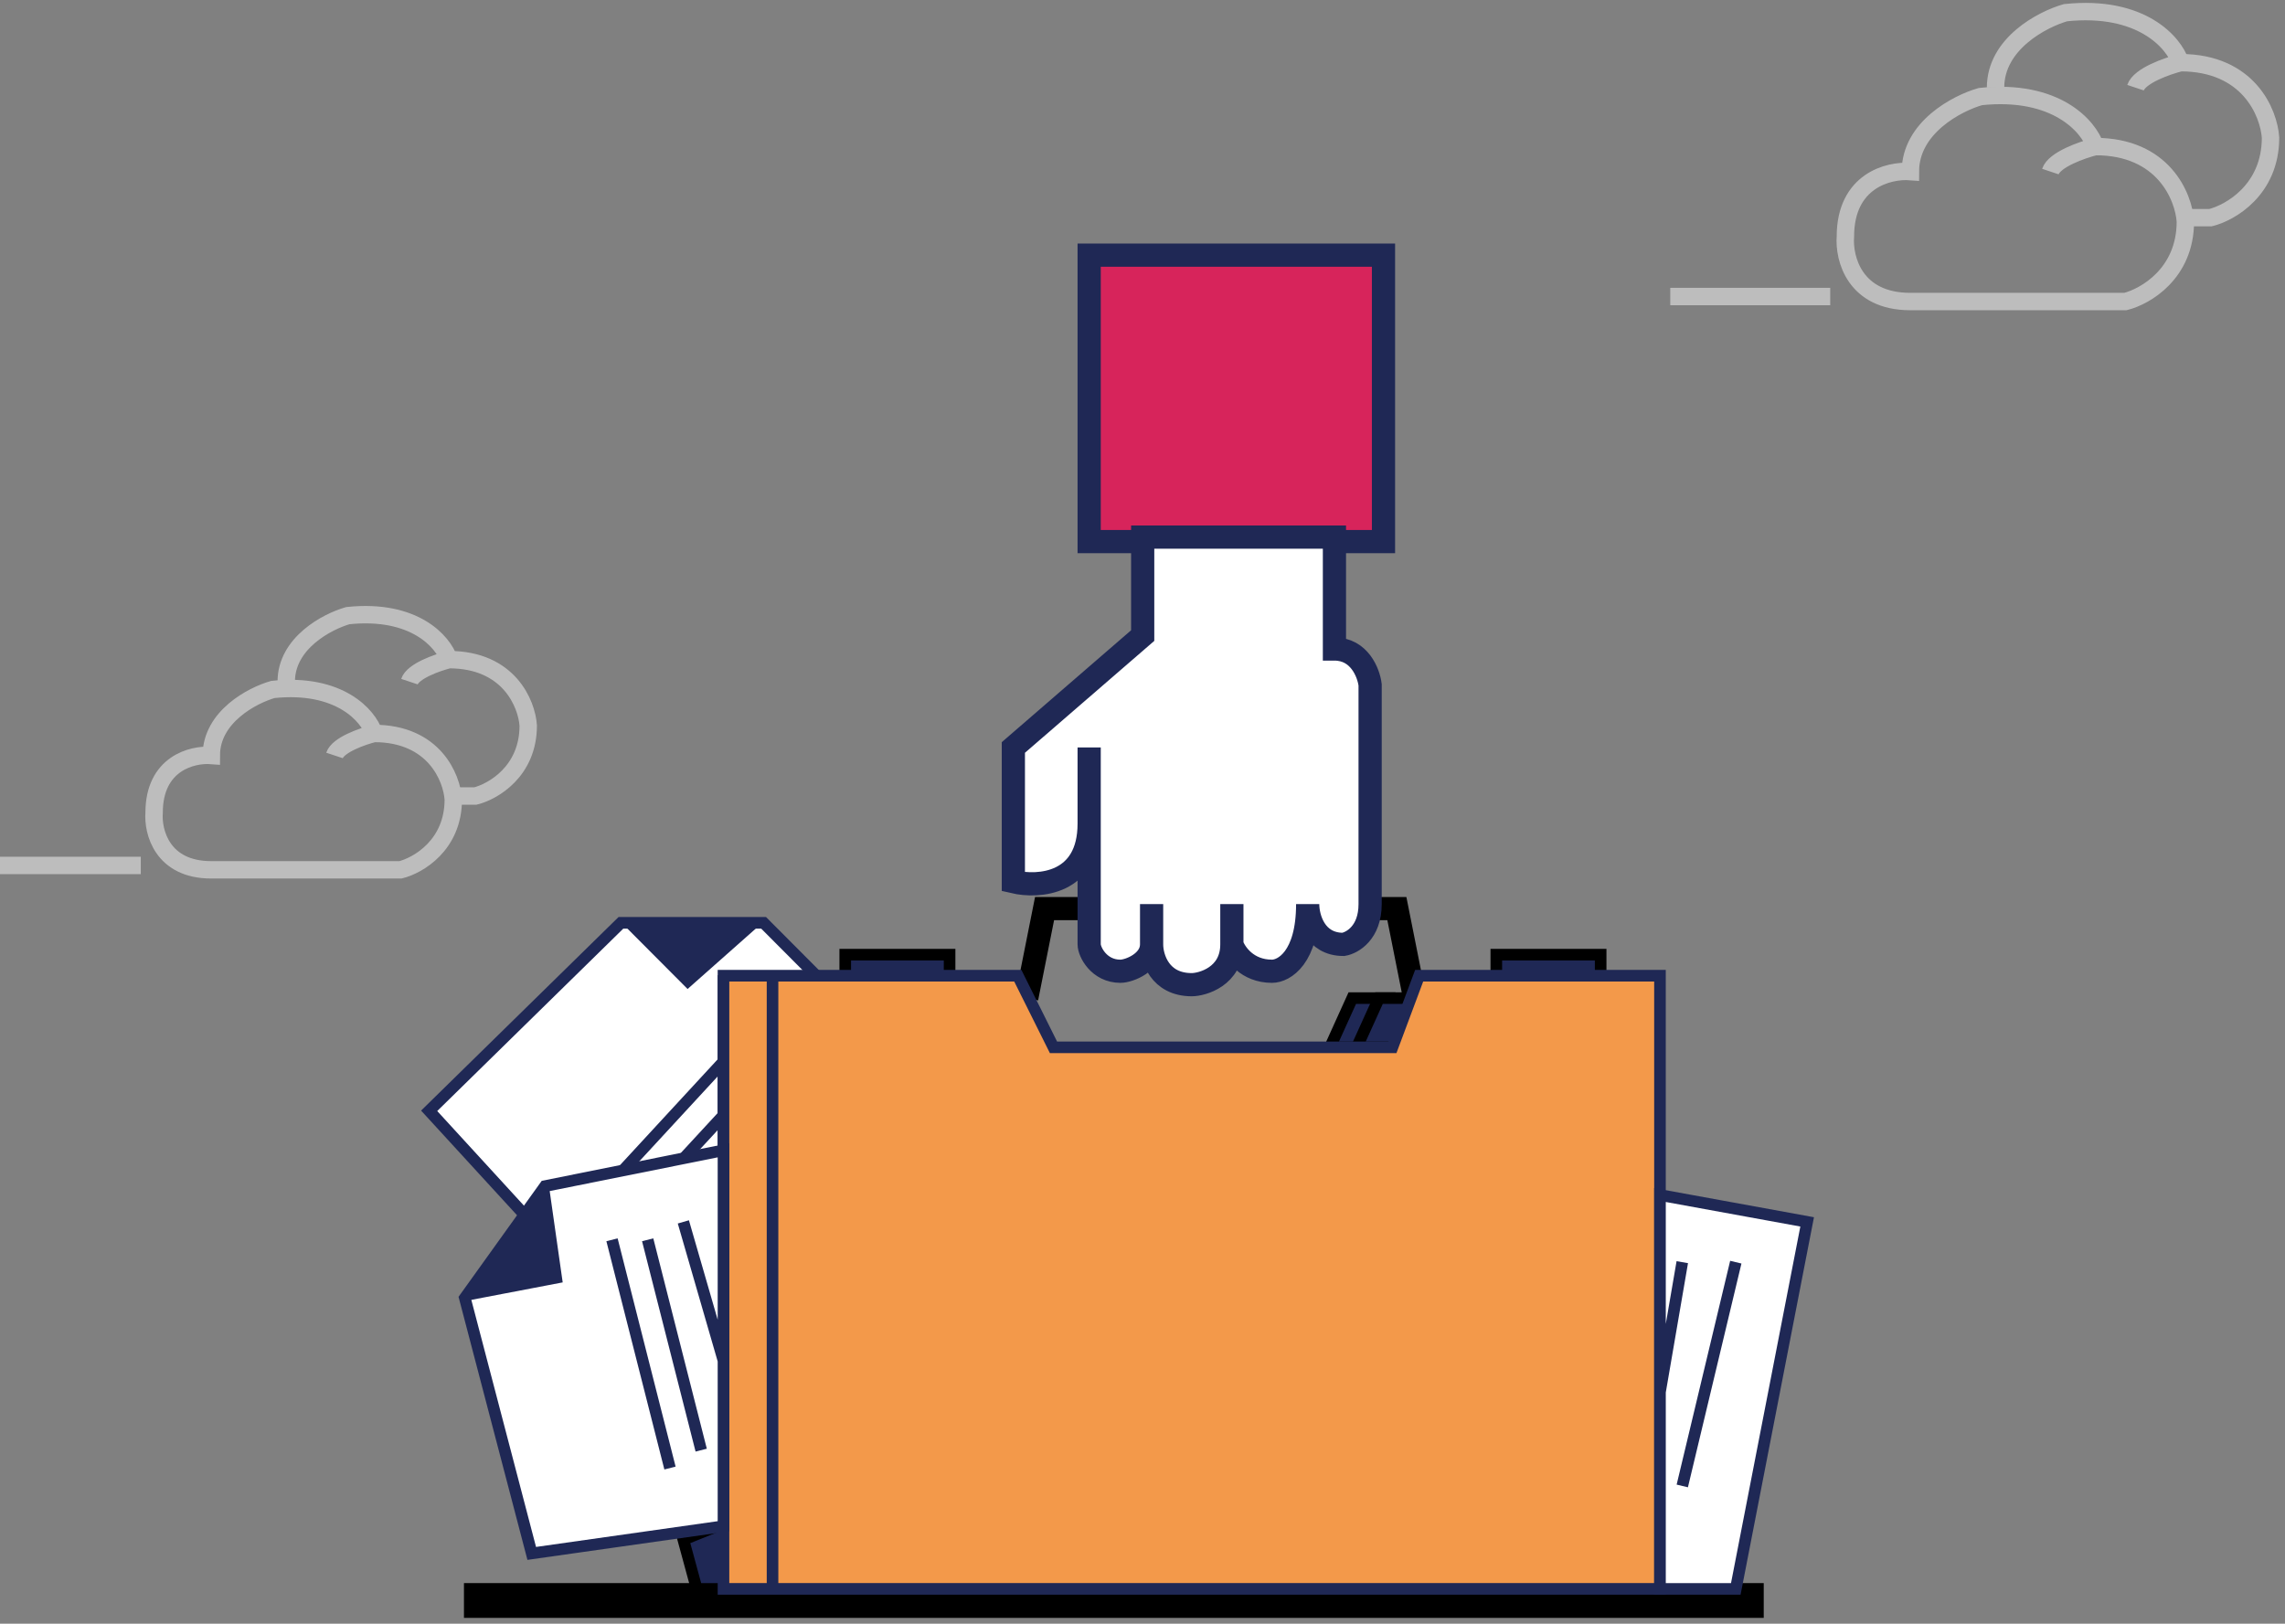 <svg width="197" height="140" viewBox="0 0 197 140" fill="none" xmlns="http://www.w3.org/2000/svg">
<rect x="0" y="0" width="197" height="140" fill="#808080" stroke="none"/>
<path d="M21.566 4.404C20.991 2.68 18.203 -0.596 11.652 0.094C9.64 0.669 5.617 2.767 5.617 6.56C3.749 6.416 0.014 7.336 0.014 12.163C-0.13 14.031 0.79 17.767 5.617 17.767H24.152C25.876 17.336 29.324 15.353 29.324 10.87C29.18 8.715 27.427 4.404 21.566 4.404ZM21.566 4.404C20.416 4.692 18.031 5.525 17.686 6.56" transform="translate(159.086 8.233)" stroke="#BDBDBD" stroke-width="1.5"/>
<path d="M15.948 4.404C15.374 2.68 12.586 -0.596 6.034 0.094C4.023 0.669 0 2.767 0 6.56M15.948 4.404C21.81 4.404 23.563 8.715 23.707 10.87C23.707 15.353 20.259 17.336 18.535 17.767H16.379M15.948 4.404C14.799 4.692 12.414 5.525 12.069 6.56" transform="translate(172.045 1)" stroke="#BDBDBD" stroke-width="1.5"/>
<path d="M0 0H13.793" transform="translate(144 25.568)" stroke="#BDBDBD" stroke-width="1.5"/>
<path d="M18.978 3.876C18.472 2.359 16.019 -0.524 10.254 0.083C8.483 0.589 4.943 2.435 4.943 5.773C3.299 5.646 0.012 6.455 0.012 10.704C-0.114 12.347 0.695 15.635 4.943 15.635H21.254C22.771 15.255 25.805 13.511 25.805 9.566C25.679 7.669 24.136 3.876 18.978 3.876ZM18.978 3.876C17.966 4.129 15.867 4.862 15.564 5.773" transform="translate(13.275 59.365)" stroke="#BDBDBD" stroke-width="1.5"/>
<path d="M14.034 3.876C13.529 2.359 11.076 -0.524 5.31 0.083C3.54 0.589 0 2.435 0 5.773M14.034 3.876C19.193 3.876 20.736 7.669 20.862 9.566C20.862 13.511 17.828 15.255 16.31 15.635H14.414M14.034 3.876C13.023 4.129 10.924 4.862 10.621 5.773" transform="translate(24.679 53)" stroke="#BDBDBD" stroke-width="1.5"/>
<path d="M0 0H12.138" transform="translate(0 74.621)" stroke="#BDBDBD" stroke-width="1.5"/>
<path d="M0 0H112.059" transform="translate(40 138)" stroke="black" stroke-width="3"/>
<path d="M1.153 5.789H3.845V0L0 1.544L1.153 5.789Z" transform="translate(58.915 131.212)" fill="#1F2855" stroke="black"/>
<path d="M8.843 25.856L0 16.208L16.532 0H28.835L33.834 5.017H25.375V11.963V16.594V21.225L19.992 22.425L14.61 23.626L11.534 24.312L8.843 25.856Z" transform="translate(37 79.57)" fill="white"/>
<path d="M14.61 23.626L11.534 24.312L8.843 25.856L0 16.208L16.532 0H28.835L33.834 5.017H25.375V11.963M14.61 23.626L25.375 11.963M14.61 23.626L19.992 22.425M25.375 11.963V16.594M19.992 22.425L25.375 21.225V16.594M19.992 22.425L25.375 16.594" transform="translate(37 79.57)" stroke="#1F2855"/>
<path d="M9.842 0H0L4.614 4.631L9.842 0Z" transform="translate(54.687 79.957)" fill="#1F2855" stroke="#1F2855"/>
<path d="M1.922 0H4.998L3.845 4.245H0L1.922 0Z" transform="translate(114.664 86.061)" fill="#1F2855" stroke="black"/>
<path d="M1.922 0H4.998L3.845 4.245H0L1.922 0Z" transform="translate(116.971 86.061)" fill="#1F2855" stroke="black"/>
<path d="M33.449 7.718L31.911 0H1.538L0 7.718" transform="translate(88.519 78.343)" stroke="black" stroke-width="2"/>
<rect x="0.5" y="0.5" width="8.996" height="2.087" transform="translate(72.372 81.815)" fill="#1F2855" stroke="black"/>
<rect x="0.5" y="0.5" width="8.996" height="2.087" transform="translate(128.503 81.815)" fill="#1F2855" stroke="black"/>
<path d="M0 24.698V0H25.375V24.698H0Z" transform="translate(93.902 22)" fill="#D7245B" stroke="#1F2855" stroke-width="2"/>
<path d="M0 52.869V0H4.229H25.375L28.451 6.175H57.671L59.977 0H80.739V52.869H4.229H0Z" transform="translate(62.375 84.13)" fill="#F3994A"/>
<path d="M4.229 0H25.375L28.451 6.175H57.671L59.977 0H80.739V52.869H4.229M4.229 0H0V52.869H4.229M4.229 0V52.869" transform="translate(62.375 84.13)" stroke="#1F2855"/>
<path d="M11.15 8.49V0H27.682V9.648C29.835 9.648 30.63 11.706 30.758 12.735V31.644C30.758 34.114 29.22 34.989 28.451 35.117C25.99 35.117 25.375 32.802 25.375 31.644C25.375 36.275 23.325 37.433 22.299 37.433C20.146 37.433 19.095 35.889 18.839 35.117C18.839 37.896 16.276 38.591 15.379 38.591C12.611 38.591 11.919 36.275 11.919 35.117C11.919 36.661 9.996 37.433 9.227 37.433C7.382 37.433 6.536 35.761 6.536 35.117V24.698C6.536 29.946 2.179 30.229 0 29.715V18.138L11.15 8.49Z" transform="translate(87.366 46.312)" fill="white"/>
<path d="M11.919 35.117C11.919 36.661 9.996 37.433 9.227 37.433C7.382 37.433 6.536 35.761 6.536 35.117V18.138V24.698C6.536 29.946 2.179 30.229 0 29.715V18.138L11.15 8.49V0H27.682V9.648C29.835 9.648 30.63 11.706 30.758 12.735V31.644C30.758 34.114 29.22 34.989 28.451 35.117C25.99 35.117 25.375 32.802 25.375 31.644C25.375 36.275 23.325 37.433 22.299 37.433C20.146 37.433 19.095 35.889 18.839 35.117M11.919 35.117V31.644M11.919 35.117C11.919 36.275 12.611 38.591 15.379 38.591C16.276 38.591 18.839 37.896 18.839 35.117M18.839 35.117V31.644" transform="translate(87.366 46.312)" stroke="#1F2855" stroke-width="2"/>
<path d="M6.92 3.087L22.299 0V18.138V32.416L5.767 34.76L0 12.735L6.92 3.087Z" transform="translate(40.076 99.181)" fill="white"/>
<path d="M12.688 7.718L17.686 27.399M15.763 7.718L20.377 25.856M18.839 6.175L22.299 18.138M22.299 18.138V32.416L5.767 34.76L0 12.735L6.92 3.087L22.299 0V18.138Z" transform="translate(40.076 99.181)" stroke="#1F2855"/>
<path d="M0 8.49L6.09 0L7.105 7.132L0 8.49Z" transform="translate(40.845 103.04)" fill="#1F2855" stroke="#1F2855"/>
<path d="M12.688 2.315L0 0V16.98V33.96H6.536L12.688 2.315Z" transform="translate(143.115 103.04)" fill="white"/>
<path d="M6.536 5.789L1.922 25.084M1.922 5.789L0 16.98M0 16.98V33.96H6.536L12.688 2.315L0 0V16.98Z" transform="translate(143.115 103.04)" stroke="#1F2855"/>
</svg>
